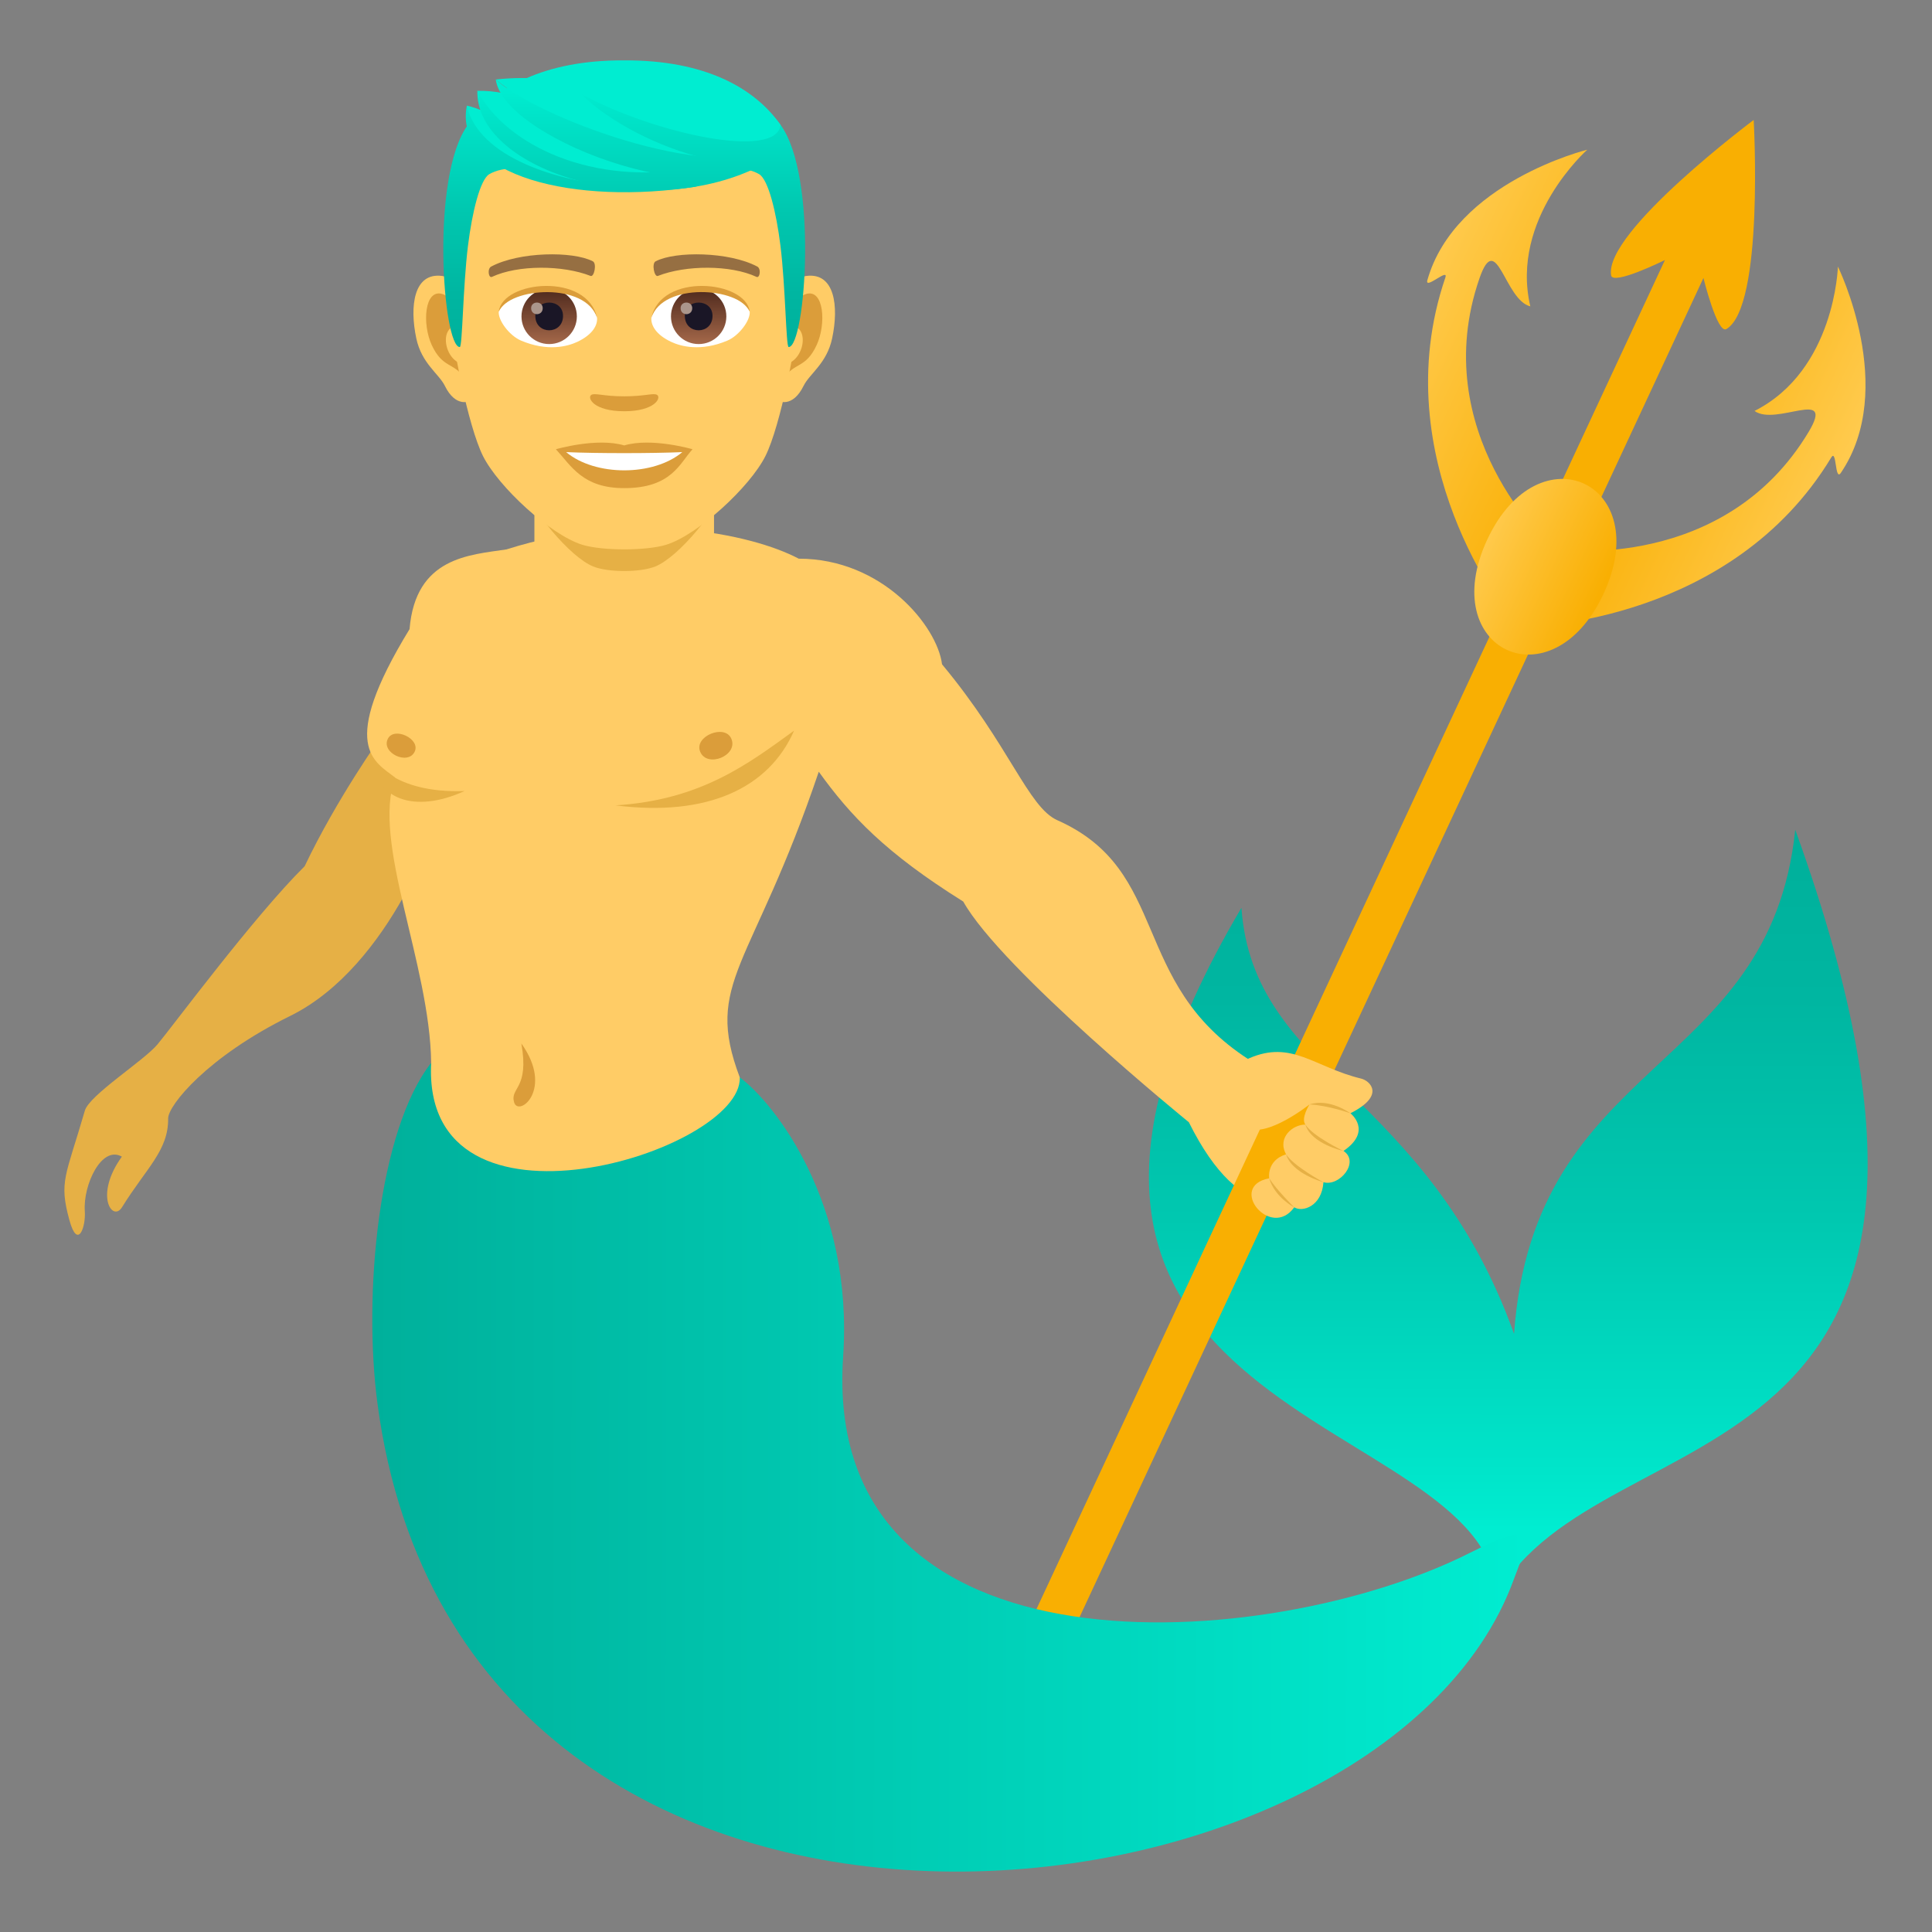 <?xml version="1.0" encoding="utf-8"?>
<!-- Generator: Adobe Illustrator 15.0.0, SVG Export Plug-In . SVG Version: 6.00 Build 0)  -->
<!DOCTYPE svg PUBLIC "-//W3C//DTD SVG 1.1//EN" "http://www.w3.org/Graphics/SVG/1.1/DTD/svg11.dtd">
<svg version="1.1" id="Layer_1" xmlns:x="http://ns.adobe.com/Extensibility/1.0/" xmlns:i="http://ns.adobe.com/AdobeIllustrator/10.0/" xmlns:graph="http://ns.adobe.com/Graphs/1.0/"
	 xmlns="http://www.w3.org/2000/svg" xmlns:xlink="http://www.w3.org/1999/xlink" xmlns:a="http://ns.adobe.com/AdobeSVGViewerExtensions/3.0/"
	 x="0px" y="0px" width="64px" height="64px" viewBox="0 0 64 64" enable-background="new 0 0 64 64" xml:space="preserve">
<rect x="0" y="0" width="64" height="64" fill="#808080" stroke="none"/>
<path fill="#E6B045" d="M12.637,24.386c0,0-1.463,2.038-2.546,4.31c-1.667,1.646-4.398,5.335-4.874,5.901
	c-0.462,0.549-2.256,1.678-2.406,2.194c-0.634,2.188-0.867,2.336-0.51,3.634c0.27,0.983,0.548,0.233,0.508-0.313
	c-0.06-0.848,0.552-2.181,1.228-1.797c-0.927,1.286-0.308,2.18,0.004,1.677c0.804-1.298,1.542-1.88,1.529-2.941
	c-0.004-0.43,1.292-2.042,4.042-3.396c1.672-0.824,2.924-2.463,3.75-3.943c0.785-1.299,2.236-2.219,2.695-3.086
	C15.379,25.008,14.051,25.047,12.637,24.386z"/>
<linearGradient id="SVGID_1_" gradientUnits="userSpaceOnUse" x1="1358.115" y1="54.711" x2="1358.115" y2="29.327" gradientTransform="matrix(-1 -0.001 -0.001 1 1408.132 -0.087)">
	<stop  offset="0.103" style="stop-color:#00EDD1"/>
	<stop  offset="0.178" style="stop-color:#00E5CA"/>
	<stop  offset="0.508" style="stop-color:#00C8B0"/>
	<stop  offset="0.794" style="stop-color:#00B6A1"/>
	<stop  offset="1" style="stop-color:#00B09B"/>
	<a:midPointStop  offset="0.103" style="stop-color:#00EDD1"/>
	<a:midPointStop  offset="0.362" style="stop-color:#00EDD1"/>
	<a:midPointStop  offset="1" style="stop-color:#00B09B"/>
</linearGradient>
<path fill="url(#SVGID_1_)" d="M59.47,27.486c8.031,22.226-6.393,19.09-9.883,25.372c-0.285-6.227-18.625-5.574-8.463-22.784
	c0.389,5.5,6.152,6.092,9.031,14.112C50.812,34.971,58.622,35.637,59.47,27.486z"/>
<path fill="#FFCC66" d="M41.37,35.098c-3.965-2.554-2.582-6.255-6.344-7.927c-0.969-0.432-1.578-2.47-3.82-5.165
	c-0.156-1.255-1.969-3.5-4.747-3.499c-1.582-0.836-5.474-1.644-9.682-0.307c-1.208,0.184-3.012,0.246-3.21,2.641
	c-2.396,3.917-1.147,4.385-0.477,4.918c-0.787,2.127,1.152,6.16,1.193,9.451c-2.244,6.043,12.131,4.402,10.223,0.48
	c-1.199-3.173,0.404-3.587,2.617-10.126c1.041,1.448,2.205,2.689,4.786,4.301c1.266,2.262,7.473,7.31,7.473,7.31
	C42.903,44.256,46.761,34.623,41.37,35.098z"/>
<path fill="#F9AF02" d="M56.429,9.208c0,0,0.459,1.871,0.76,1.692c1.256-0.741,0.904-6.926,0.904-6.926S53.13,7.682,53.37,9.122
	c0.057,0.347,1.783-0.508,1.783-0.508L33.124,55.902l1.273,0.597L56.429,9.208z"/>
<path fill="#FFCC66" d="M42.044,39.033c0,0-0.098-0.59,0.559-0.795c-0.305-0.559,0.229-0.99,0.641-0.984
	c-0.162-0.203,0.135-0.668,0.135-0.668s-1.418,1.125-2.076,0.773c-1.443-0.771-0.451-2.071,0.07-2.299
	c1.422-0.623,2.162,0.294,3.717,0.67c0.291,0.07,0.82,0.557-0.355,1.148c0,0,0.746,0.582-0.23,1.248
	c0.553,0.369-0.141,1.195-0.664,1.035c-0.055,0.809-0.701,1.002-0.967,0.832C42.091,41.082,40.644,39.298,42.044,39.033z"/>
<path fill="#E6B045" d="M42.044,39.033c0.255,0.396,0.828,0.961,0.828,0.961S42.235,39.674,42.044,39.033z"/>
<path fill="#E6B045" d="M42.603,38.238c0.255,0.396,1.236,0.924,1.236,0.924S42.794,38.879,42.603,38.238z"/>
<path fill="#E6B045" d="M43.243,37.254c0.255,0.396,1.26,0.873,1.26,0.873S43.435,37.895,43.243,37.254z"/>
<path fill="#E6B045" d="M43.378,36.586c0.665-0.219,1.355,0.293,1.355,0.293S44.002,36.617,43.378,36.586z"/>
<path fill="#DB9D3A" d="M12.844,24.481c-0.219,0.461,0.674,0.881,0.893,0.418C13.938,24.473,13.045,24.053,12.844,24.481z"/>
<path fill="#DB9D3A" d="M23.193,24.898c0.225,0.554,1.262,0.134,1.037-0.419C24.023,23.965,22.984,24.387,23.193,24.898z"/>
<path fill="#E6B045" d="M15.39,26.204c-2.436,0.087-3.047-1.104-3.047-1.104C12.415,26.467,13.713,26.967,15.39,26.204z"/>
<path fill="#E6B045" d="M26.305,24.203c-1.523,1.103-3.084,2.298-5.916,2.476C23.439,27.065,25.473,26.104,26.305,24.203z"/>
<path fill="#DB9D3A" d="M17.271,34.567c0.27,1.52-0.385,1.45-0.24,1.95C17.18,37.016,18.359,36.088,17.271,34.567z"/>
<linearGradient id="SVGID_2_" gradientUnits="userSpaceOnUse" x1="1357.516" y1="50.492" x2="1395.74" y2="50.492" gradientTransform="matrix(-1 -0.001 -0.001 1 1408.132 -0.087)">
	<stop  offset="0" style="stop-color:#00EDD1"/>
	<stop  offset="1" style="stop-color:#00B09B"/>
	<a:midPointStop  offset="0" style="stop-color:#00EDD1"/>
	<a:midPointStop  offset="0.5" style="stop-color:#00EDD1"/>
	<a:midPointStop  offset="1" style="stop-color:#00B09B"/>
</linearGradient>
<path fill="url(#SVGID_2_)" d="M14.283,35.209c-1.746,2.225-2.264,7.68-1.775,11.313c2.855,21.308,33.228,17.993,37.646,5.778
	c0.447-1.232,1.02-2.117-1.455-0.863c-6.646,3.359-21.511,4.414-20.769-6.498c0.346-5.084-2.264-8.381-3.424-9.25
	C24.598,38.152,13.961,41.455,14.283,35.209z"/>
<linearGradient id="SVGID_3_" gradientUnits="userSpaceOnUse" x1="54.721" y1="218.939" x2="62.132" y2="218.939" gradientTransform="matrix(0.906 0.423 -0.423 0.906 96.653 -207.724)">
	<stop  offset="0" style="stop-color:#F9AF02"/>
	<stop  offset="1" style="stop-color:#FFCA4D"/>
	<a:midPointStop  offset="0" style="stop-color:#F9AF02"/>
	<a:midPointStop  offset="0.5" style="stop-color:#F9AF02"/>
	<a:midPointStop  offset="1" style="stop-color:#FFCA4D"/>
</linearGradient>
<path fill="url(#SVGID_3_)" d="M60.663,15.154c0.182-0.301,0.117,0.802,0.316,0.512c1.896-2.788-0.096-6.835-0.096-6.835
	s-0.092,3.432-2.762,4.782c0.709,0.519,2.686-0.799,1.795,0.69c-2.781,4.647-8.24,3.909-8.24,3.909l-0.973,2.538
	C50.704,20.75,57.362,20.619,60.663,15.154z"/>
<linearGradient id="SVGID_4_" gradientUnits="userSpaceOnUse" x1="46.908" y1="218.938" x2="54.319" y2="218.938" gradientTransform="matrix(0.906 0.423 -0.423 0.906 96.653 -207.724)">
	<stop  offset="0" style="stop-color:#FFCA4D"/>
	<stop  offset="1" style="stop-color:#F9AF02"/>
	<a:midPointStop  offset="0" style="stop-color:#FFCA4D"/>
	<a:midPointStop  offset="0.5" style="stop-color:#FFCA4D"/>
	<a:midPointStop  offset="1" style="stop-color:#F9AF02"/>
</linearGradient>
<path fill="url(#SVGID_4_)" d="M47.88,9.193c0.113-0.333-0.689,0.425-0.596,0.087c0.916-3.245,5.297-4.321,5.297-4.321
	s-2.57,2.277-1.887,5.19c-0.855-0.21-1.115-2.571-1.684-0.931c-1.771,5.117,2.303,8.823,2.303,8.823l-1.32,2.378
	C49.993,20.419,45.815,15.235,47.88,9.193z"/>
<linearGradient id="SVGID_5_" gradientUnits="userSpaceOnUse" x1="52.395" y1="224.493" x2="56.645" y2="224.493" gradientTransform="matrix(0.906 0.423 -0.423 0.906 96.653 -207.724)">
	<stop  offset="0" style="stop-color:#FFCA4D"/>
	<stop  offset="1" style="stop-color:#F9AF02"/>
	<a:midPointStop  offset="0" style="stop-color:#FFCA4D"/>
	<a:midPointStop  offset="0.5" style="stop-color:#FFCA4D"/>
	<a:midPointStop  offset="1" style="stop-color:#F9AF02"/>
</linearGradient>
<path fill="url(#SVGID_5_)" d="M53.118,19.673c-1.709,3.666-5.561,1.87-3.852-1.797C50.978,14.209,54.829,16.005,53.118,19.673z"/>
<path fill="#FFCC66" d="M17.703,18.181c0,0,0.955,1.015,2.975,1.015s2.975-1.015,2.975-1.015v-2.878h-5.95V18.181z"/>
<path id="Path_163_" fill="#E6B045" d="M17.221,15.907c0.38,0.999,1.65,2.539,2.428,2.858c0.491,0.201,1.569,0.201,2.06,0
	c0.778-0.319,2.049-1.859,2.428-2.858C24.508,14.93,16.85,14.93,17.221,15.907z"/>
<path id="Path_162_" fill="#FFCC66" d="M26.72,9.14c-0.935,0.112-1.61,3.245-1.022,4.071c0.082,0.116,0.564,0.301,0.922-0.43
	c0.198-0.403,0.77-0.74,0.946-1.574C27.792,10.141,27.651,9.027,26.72,9.14z"/>
<path id="Path_161_" fill="#FFCC66" d="M14.636,9.14c0.936,0.112,1.611,3.245,1.022,4.071c-0.082,0.116-0.565,0.301-0.922-0.43
	c-0.199-0.403-0.77-0.74-0.946-1.574C13.564,10.141,13.706,9.026,14.636,9.14z"/>
<path id="Path_160_" fill="#DB9D3A" d="M26.695,9.741c-0.245,0.076-0.511,0.449-0.655,1.066c0.853-0.184,0.639,1.238-0.102,1.265
	c0.007,0.142,0.017,0.29,0.034,0.444c0.357-0.519,0.72-0.311,1.079-1.082C27.376,10.738,27.299,9.551,26.695,9.741z"/>
<path id="Path_159_" fill="#DB9D3A" d="M15.316,10.805c-0.145-0.617-0.41-0.988-0.655-1.064c-0.604-0.19-0.682,0.997-0.357,1.693
	c0.36,0.771,0.723,0.563,1.08,1.082c0.019-0.155,0.027-0.303,0.034-0.445C14.683,12.036,14.474,10.631,15.316,10.805z"/>
<path id="Path_158_" fill="#FFCC66" d="M20.678,3.118c-4.053,0-6.006,3.066-5.761,7.33c0.049,0.857,0.581,3.655,1.083,4.659
	c0.515,1.026,2.232,2.609,3.285,2.938c0.666,0.205,2.121,0.205,2.786,0c1.053-0.329,2.771-1.912,3.285-2.938
	c0.503-1.004,1.034-3.802,1.083-4.659C26.684,6.184,24.731,3.118,20.678,3.118z"/>
<path id="Path_157_" fill="#966F42" d="M25.082,8.828c-0.927-0.491-2.701-0.515-3.361-0.173c-0.142,0.066-0.048,0.531,0.071,0.486
	c0.921-0.363,2.406-0.372,3.268,0.031C25.174,9.225,25.222,8.895,25.082,8.828z"/>
<path id="Path_156_" fill="#966F42" d="M16.275,8.828c0.927-0.491,2.699-0.515,3.361-0.173c0.142,0.066,0.048,0.531-0.071,0.486
	c-0.922-0.363-2.406-0.372-3.269,0.031C16.182,9.225,16.134,8.895,16.275,8.828z"/>
<path id="Path_155_" fill="#DB9D3A" d="M21.771,13.084c-0.116-0.08-0.387,0.045-1.093,0.045s-0.978-0.125-1.094-0.045
	c-0.139,0.098,0.083,0.539,1.094,0.539S21.911,13.182,21.771,13.084z"/>
<path id="Path_154_" fill="#DB9D3A" d="M20.678,14.755c-0.911-0.269-2.263,0.127-2.263,0.127c0.515,0.561,0.891,1.288,2.263,1.288
	c1.571,0,1.838-0.826,2.263-1.288C22.941,14.882,21.589,14.486,20.678,14.755z"/>
<path id="Path_153_" fill="#FFFFFF" d="M18.755,14.977c0.956,0.803,2.886,0.807,3.847,0C21.583,15.021,19.78,15.022,18.755,14.977z"
	/>
<path id="Path_152_" fill="#FFFFFF" d="M19.776,10.5c0.035,0.268-0.147,0.586-0.651,0.824c-0.321,0.151-0.986,0.33-1.861-0.04
	c-0.393-0.165-0.774-0.681-0.741-0.966C16.997,9.425,19.332,9.293,19.776,10.5z"/>
<linearGradient id="Oval_1_" gradientUnits="userSpaceOnUse" x1="-425.654" y1="480.529" x2="-425.654" y2="480.809" gradientTransform="matrix(6.57 0 0 -6.57 2814.78 3168.528)">
	<stop  offset="0" style="stop-color:#A6694A"/>
	<stop  offset="1" style="stop-color:#4F2A1E"/>
	<a:midPointStop  offset="0" style="stop-color:#A6694A"/>
	<a:midPointStop  offset="0.5" style="stop-color:#A6694A"/>
	<a:midPointStop  offset="1" style="stop-color:#4F2A1E"/>
</linearGradient>
<circle id="Oval_24_" fill="url(#Oval_1_)" cx="18.192" cy="10.481" r="0.917"/>
<path id="Path_151_" fill="#1A1626" d="M17.733,10.465c0,0.635,0.918,0.635,0.918,0C18.651,9.875,17.733,9.875,17.733,10.465z"/>
<path id="Path_150_" fill="#AB968C" d="M17.594,10.208c0,0.266,0.384,0.266,0.384,0C17.978,9.961,17.594,9.961,17.594,10.208z"/>
<path id="Path_149_" fill="#DB9D3A" d="M19.78,10.536c-0.372-1.198-2.912-1.021-3.258-0.217C16.651,9.29,19.463,9.016,19.78,10.536z
	"/>
<path id="Path_138_" fill="#FFFFFF" d="M21.58,10.5c-0.034,0.268,0.148,0.586,0.652,0.824c0.319,0.151,0.986,0.33,1.861-0.04
	c0.393-0.165,0.774-0.681,0.741-0.966C24.359,9.425,22.023,9.293,21.58,10.5z"/>
<linearGradient id="Oval_2_" gradientUnits="userSpaceOnUse" x1="-427.599" y1="480.529" x2="-427.599" y2="480.809" gradientTransform="matrix(6.57 0 0 -6.57 2832.511 3168.528)">
	<stop  offset="0" style="stop-color:#A6694A"/>
	<stop  offset="1" style="stop-color:#4F2A1E"/>
	<a:midPointStop  offset="0" style="stop-color:#A6694A"/>
	<a:midPointStop  offset="0.5" style="stop-color:#A6694A"/>
	<a:midPointStop  offset="1" style="stop-color:#4F2A1E"/>
</linearGradient>
<circle id="Oval_23_" fill="url(#Oval_2_)" cx="23.144" cy="10.481" r="0.917"/>
<path id="Path_137_" fill="#1A1626" d="M22.686,10.465c0,0.635,0.917,0.635,0.917,0C23.603,9.875,22.686,9.875,22.686,10.465z"/>
<path id="Path_136_" fill="#AB968C" d="M22.546,10.208c0,0.266,0.385,0.266,0.385,0C22.931,9.961,22.546,9.961,22.546,10.208z"/>
<path id="Path_125_" fill="#DB9D3A" d="M21.576,10.536c0.372-1.197,2.91-1.025,3.258-0.217C24.705,9.29,21.893,9.016,21.576,10.536z
	"/>
<linearGradient id="SVGID_6_" gradientUnits="userSpaceOnUse" x1="20.678" y1="1.951" x2="20.678" y2="11.752">
	<stop  offset="0.103" style="stop-color:#00EDD1"/>
	<stop  offset="0.178" style="stop-color:#00E5CA"/>
	<stop  offset="0.508" style="stop-color:#00C8B0"/>
	<stop  offset="0.794" style="stop-color:#00B6A1"/>
	<stop  offset="1" style="stop-color:#00B09B"/>
	<a:midPointStop  offset="0.103" style="stop-color:#00EDD1"/>
	<a:midPointStop  offset="0.362" style="stop-color:#00EDD1"/>
	<a:midPointStop  offset="1" style="stop-color:#00B09B"/>
</linearGradient>
<path fill="url(#SVGID_6_)" d="M25.854,4.133c-0.887-1.201-2.51-1.574-5.176-1.574s-4.289,0.373-5.176,1.574
	c-1.256,1.699-0.829,7.363-0.271,7.363c0.089,0,0.102-1.982,0.271-3.352c0.138-1.116,0.403-2.197,0.707-2.375
	c0.931-0.539,2.724,0.232,4.469,0.232c1.743,0,3.538-0.771,4.469-0.232c0.304,0.178,0.569,1.259,0.707,2.375
	c0.169,1.369,0.182,3.352,0.271,3.352C26.683,11.497,27.11,5.833,25.854,4.133z"/>
<path fill="#00EDD1" d="M25.854,4.133C24.998,2.912,23.344,1.986,20.678,2l0,0l0,0c-2.666-0.015-4.319,0.911-5.176,2.133
	c0,0,2.18,1.869,5.176,1.869S25.972,5.624,25.854,4.133z"/>
<linearGradient id="SVGID_7_" gradientUnits="userSpaceOnUse" x1="19.261" y1="1.953" x2="19.261" y2="11.749">
	<stop  offset="0.103" style="stop-color:#00EDD1"/>
	<stop  offset="0.178" style="stop-color:#00E5CA"/>
	<stop  offset="0.508" style="stop-color:#00C8B0"/>
	<stop  offset="0.794" style="stop-color:#00B6A1"/>
	<stop  offset="1" style="stop-color:#00B09B"/>
	<a:midPointStop  offset="0.103" style="stop-color:#00EDD1"/>
	<a:midPointStop  offset="0.362" style="stop-color:#00EDD1"/>
	<a:midPointStop  offset="1" style="stop-color:#00B09B"/>
</linearGradient>
<path fill="url(#SVGID_7_)" d="M15.465,3.499c-0.461,2.331,3.589,3.317,7.627,2.678C18.912,5.805,16.888,5.014,15.465,3.499z"/>
<path fill="#00EDD1" d="M15.465,3.499c0.377,1.718,3.079,2.547,5.038,2.652C17.332,5.336,17,3.842,15.465,3.499z"/>
<linearGradient id="SVGID_8_" gradientUnits="userSpaceOnUse" x1="20.35" y1="1.952" x2="20.35" y2="11.751">
	<stop  offset="0.103" style="stop-color:#00EDD1"/>
	<stop  offset="0.178" style="stop-color:#00E5CA"/>
	<stop  offset="0.508" style="stop-color:#00C8B0"/>
	<stop  offset="0.794" style="stop-color:#00B6A1"/>
	<stop  offset="1" style="stop-color:#00B09B"/>
	<a:midPointStop  offset="0.103" style="stop-color:#00EDD1"/>
	<a:midPointStop  offset="0.362" style="stop-color:#00EDD1"/>
	<a:midPointStop  offset="1" style="stop-color:#00B09B"/>
</linearGradient>
<path fill="url(#SVGID_8_)" d="M15.813,3.009c-0.059,2.578,5.325,4.308,9.076,2.628C22.986,3.78,17.609,4.299,15.813,3.009z"/>
<path fill="#00EDD1" d="M15.813,3.009c0.992,1.841,3.851,3.153,7.144,2.558C19.068,4.901,18.125,2.965,15.813,3.009z"/>
<path fill="#00EDD1" d="M16.423,2.633c1.545,1.326,8.239,4.59,9.189,2.012C24.624,5.924,21.136,2.118,16.423,2.633z"/>
<linearGradient id="SVGID_9_" gradientUnits="userSpaceOnUse" x1="21.07" y1="1.952" x2="21.07" y2="11.751">
	<stop  offset="0.103" style="stop-color:#00EDD1"/>
	<stop  offset="0.178" style="stop-color:#00E5CA"/>
	<stop  offset="0.508" style="stop-color:#00C8B0"/>
	<stop  offset="0.794" style="stop-color:#00B6A1"/>
	<stop  offset="1" style="stop-color:#00B09B"/>
	<a:midPointStop  offset="0.103" style="stop-color:#00EDD1"/>
	<a:midPointStop  offset="0.362" style="stop-color:#00EDD1"/>
	<a:midPointStop  offset="1" style="stop-color:#00B09B"/>
</linearGradient>
<path fill="url(#SVGID_9_)" d="M16.423,2.633C16.681,4.68,24.2,7.4,25.716,4.917C23.434,6.04,17.733,3.842,16.423,2.633z"/>
<linearGradient id="SVGID_10_" gradientUnits="userSpaceOnUse" x1="22.563" y1="1.951" x2="22.563" y2="11.752">
	<stop  offset="0.103" style="stop-color:#00EDD1"/>
	<stop  offset="0.178" style="stop-color:#00E5CA"/>
	<stop  offset="0.508" style="stop-color:#00C8B0"/>
	<stop  offset="0.794" style="stop-color:#00B6A1"/>
	<stop  offset="1" style="stop-color:#00B09B"/>
	<a:midPointStop  offset="0.103" style="stop-color:#00EDD1"/>
	<a:midPointStop  offset="0.362" style="stop-color:#00EDD1"/>
	<a:midPointStop  offset="1" style="stop-color:#00B09B"/>
</linearGradient>
<path fill="url(#SVGID_10_)" d="M19.261,3.118c1.778,1.814,6.87,3.5,6.593,1.016C25.75,5.298,21.721,4.446,19.261,3.118z"/>
</svg>

